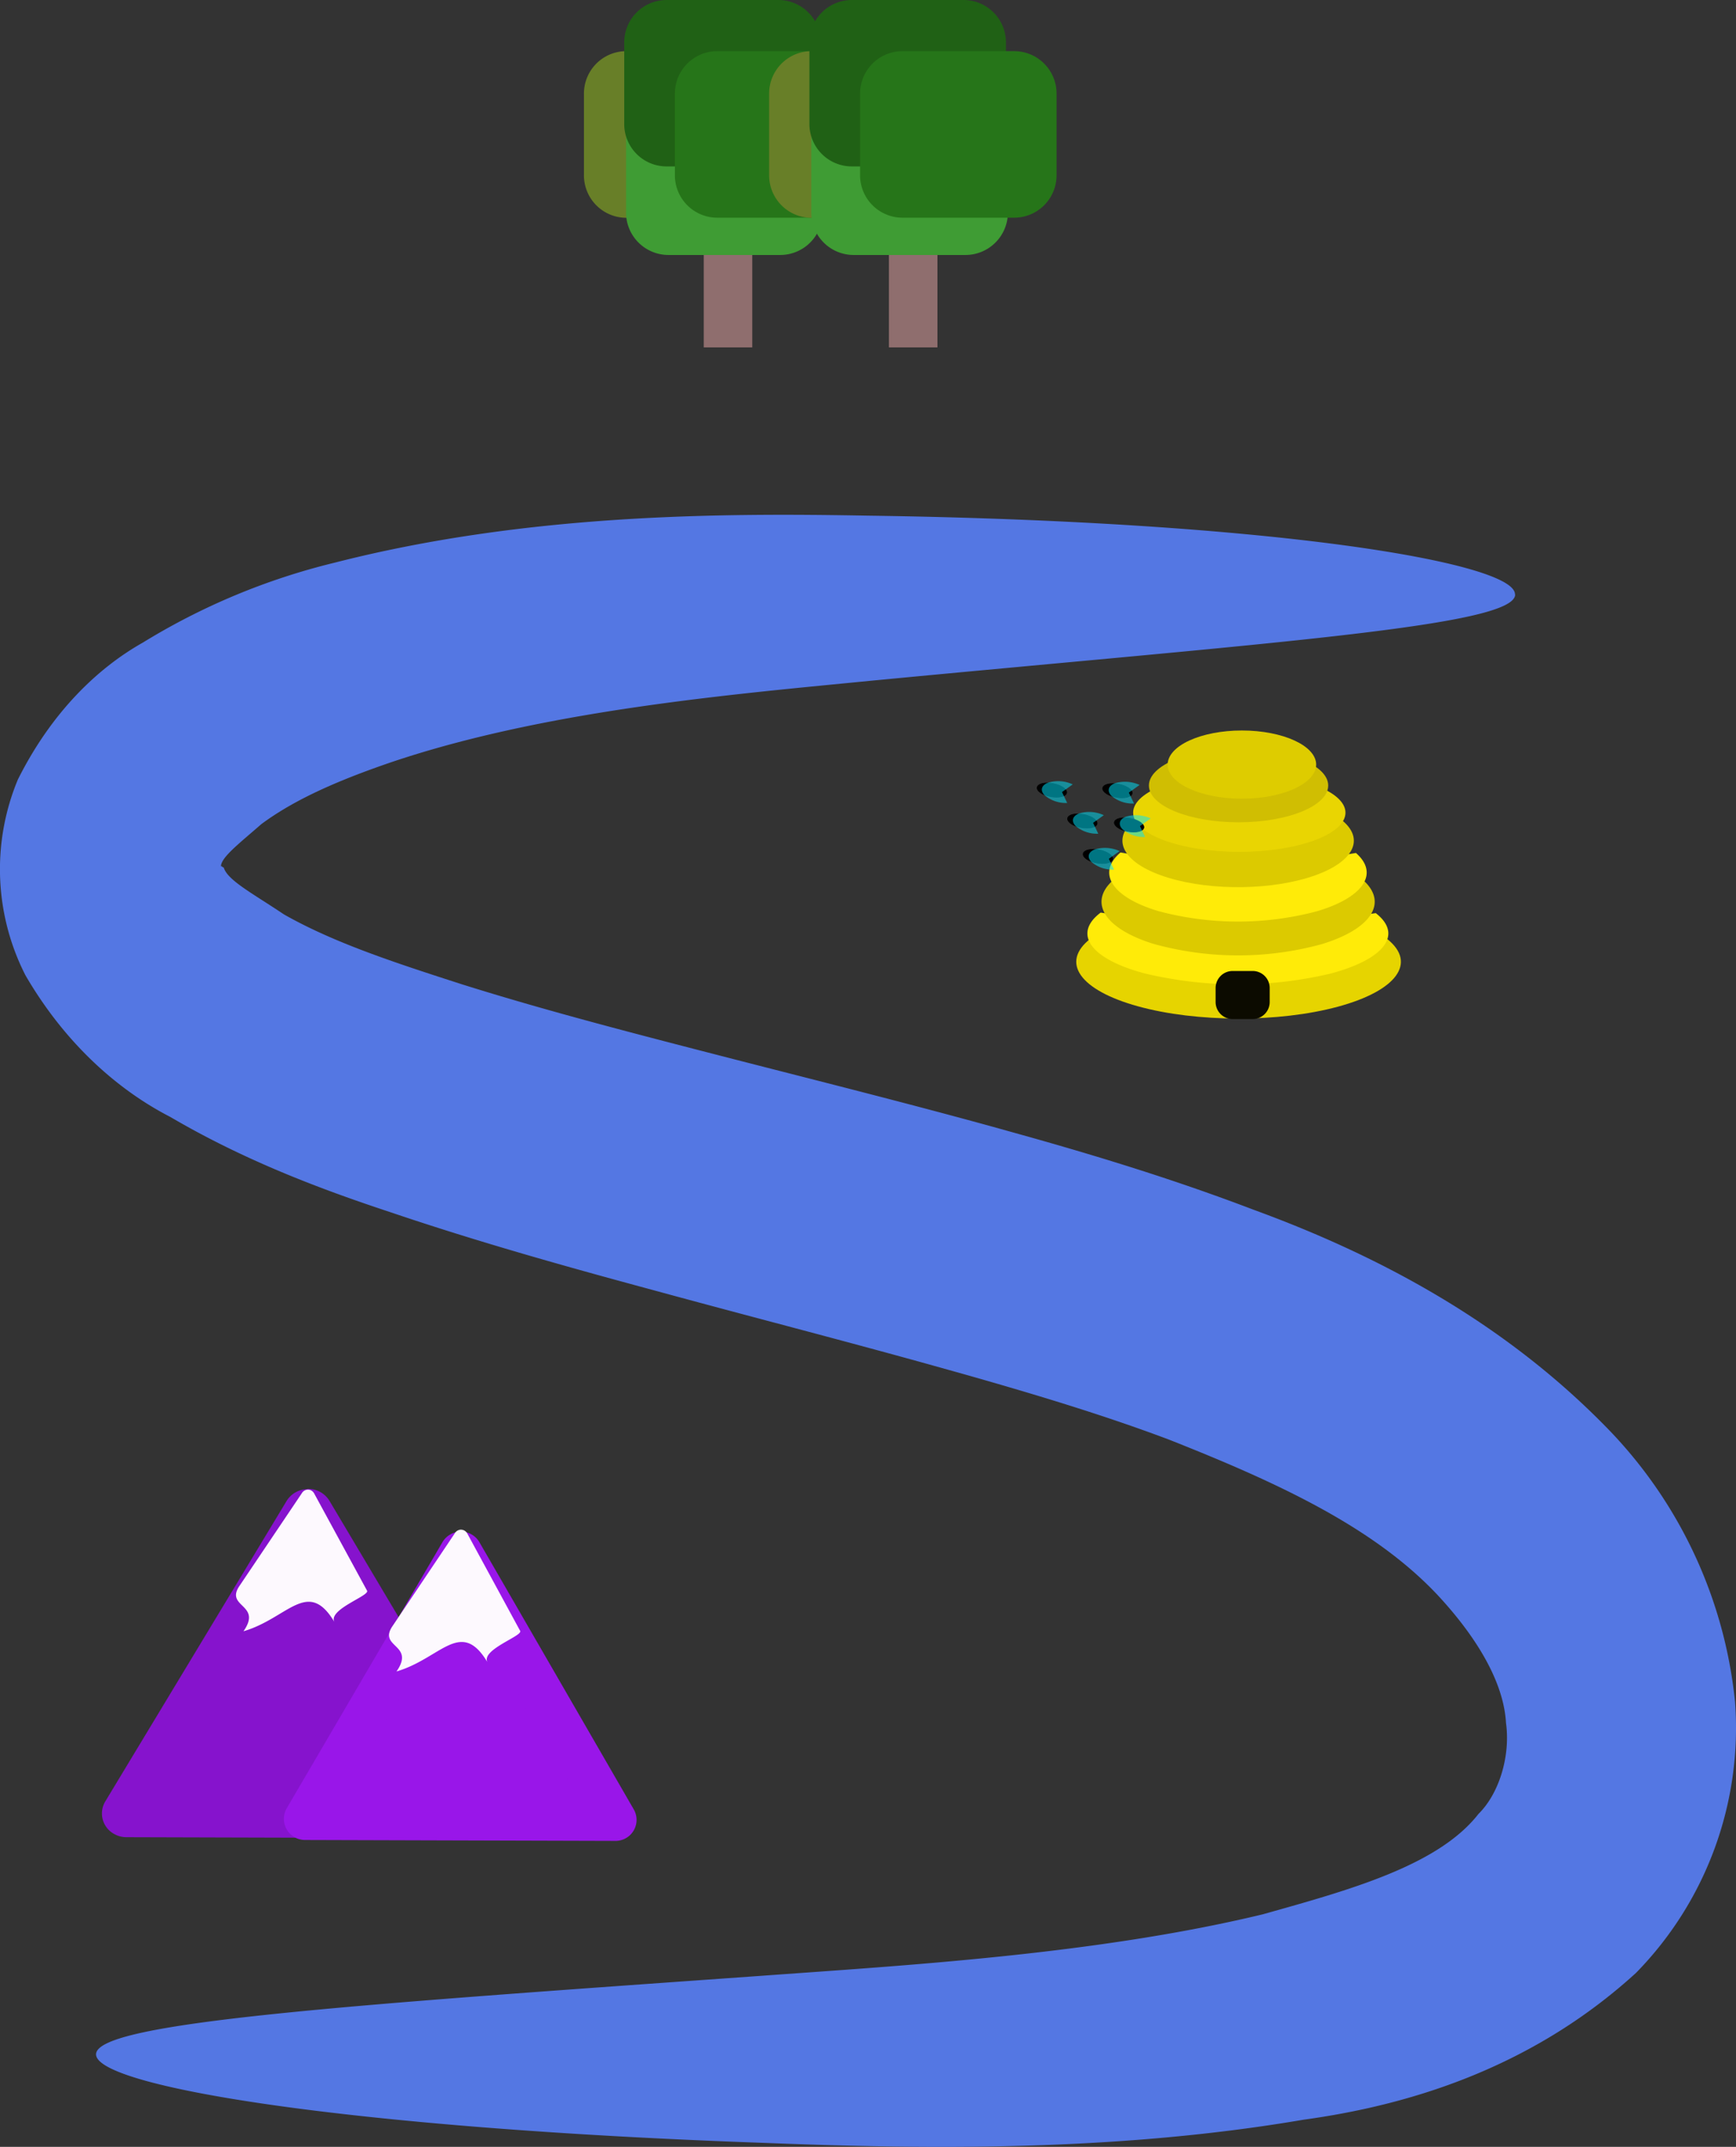 <svg xmlns="http://www.w3.org/2000/svg" viewBox="0 0 305.61 377.71"><rect x="0" y="0" width="305.61" height="377.71" fill="#333333" stroke="none"/><defs><style>.cls-1{fill:#5477e3;}.cls-2{fill:#8613cd;}.cls-2,.cls-3,.cls-4{fill-rule:evenodd;}.cls-3{fill:#fdf9fe;}.cls-4{fill:#9916e9;}.cls-5{fill:#916f6f;fill-opacity:0.98;}.cls-6{fill:#687f28;}.cls-7{fill:#3f9c34;}.cls-8{fill:#206115;}.cls-9{fill:#267519;}.cls-10{fill:#e6d400;}.cls-10,.cls-11{opacity:1;}.cls-10,.cls-11,.cls-18{isolation:isolate;}.cls-11{fill:#ffeb08;}.cls-12{fill:#dcca00;}.cls-13{fill:#e9d502;}.cls-14{fill:#d0be02;}.cls-15{fill:#0c0b00;}.cls-16{fill:#decc00;}.cls-17{stroke:#000;stroke-linecap:round;stroke-linejoin:round;stroke-width:0.12px;}.cls-18{fill:#00e6ff;opacity:0.51;}</style></defs><g id="Layer_2" data-name="Layer 2"><g id="s-river"><path id="river" class="cls-1" d="M266.73,104.61c-.05,5.57-43.52,8.49-112.91,15.11-24.63,2.42-57.58,5.16-84.91,14.37C60.41,137,52.26,140.35,46,145c-4,3.5-7.3,6-7.09,7.57,0-.52.32.21.46,0,.61,2.27,5,4.54,10.64,8.32,8.83,5,19.4,8.45,31.42,12.32,14.28,4.48,28.95,8.29,44.61,12.33s32.4,8.2,48.88,12.74l6.45,1.8c13.12,3.7,26.21,7.76,39.24,12.73,22.1,8.06,44.12,19.81,62.21,38.33a80.59,80.59,0,0,1,22.62,48.28A61.55,61.55,0,0,1,288,347.11c-18.77,17.12-40.73,23.38-58.5,25.82C194.84,378.85,160,378,134.19,377h0c-73.39-2.6-117.39-9.93-117.28-15.59s44.91-8.66,116.78-13.77h0c25.28-1.84,59.35-3.78,88.64-10.85,15.21-4.27,30.83-8.54,37.95-17.66,3.69-3.63,5.64-10.29,4.84-16-.41-7.39-5.42-15.41-12.11-22.58-11.24-11.91-28.11-19.73-47.35-27.32-11.35-4.26-23.27-7.86-35.82-11.42l-6.22-1.74c-16.08-4.47-32.25-8.62-48.29-13-15.75-4.25-31.2-8.58-46.69-13.83C56,209.07,42.85,204.05,30,196.52,21,191.9,11.61,183.84,4.48,171.59a41.06,41.06,0,0,1-1.34-34.43c6-12,14.2-19.71,22-24.1A117.37,117.37,0,0,1,58.89,99c34.08-8.72,68.56-8.73,93.81-8.28,71.55,1,114.08,8.28,114,13.85Z"/></g><g id="mountains"><g id="m-1"><g id="g1416"><path id="path1418" class="cls-2" d="M85.81,319.22l-63.52-.17,31.92-52.92Z"/><path id="path1420" class="cls-2" d="M54.05,262a4.35,4.35,0,0,0-3.6,2.08L18.53,316.94a4.11,4.11,0,0,0,1.58,5.73,4.4,4.4,0,0,0,2.16.56l63.53.18a4.27,4.27,0,0,0,4.36-4.18,4.06,4.06,0,0,0-.58-2.09L58,264.05a4.39,4.39,0,0,0-3.93-2.1Zm.13,12.56L78.3,315l-48.47-.13Z"/></g><g id="g1416-8"><path id="path1418-8" class="cls-3" d="M63.53,280.55l-18.72-.06,9.4-17.06Z"/><path id="path1420-1" class="cls-3" d="M54.17,262.08a1.28,1.28,0,0,0-1.06.67L42.17,279c-2.62,3.82,4.06,3.19.69,8,7.79-2.27,11.32-9.44,16-1.65-1.1-2.22,6.25-4.59,5.76-5.49l-9.32-17.12A1.25,1.25,0,0,0,54.17,262.08Zm0,4.05,7.1,13.06-14.28,0Z"/></g></g><g id="m-2"><g id="g1416-3"><path id="path1418-7" class="cls-4" d="M108.32,320.17,53.7,320l27.44-46.84Z"/><path id="path1420-8" class="cls-4" d="M81,269.47a3.77,3.77,0,0,0-3.1,1.84L50.47,318.15a3.72,3.72,0,0,0,3.22,5.57l54.62.16a3.7,3.7,0,0,0,3.25-5.56l-27.17-47A3.75,3.75,0,0,0,81,269.47Zm.11,11.12,20.74,35.85-41.68-.12Z"/></g><g id="g1416-8-9"><path id="path1418-8-7" class="cls-3" d="M90.47,287.59l-18.73,0,9.41-17.07Z"/><path id="path1420-1-0" class="cls-3" d="M81.11,269.12a1.3,1.3,0,0,0-1.07.68L69.11,286.07c-2.62,3.82,4.06,3.18.69,8,7.78-2.27,11.32-9.43,16-1.65-1.09-2.22,6.26-4.59,5.77-5.49L82.26,269.8A1.28,1.28,0,0,0,81.11,269.12Zm0,4.05,7.11,13.07L74,286.19Z"/></g></g></g><g id="trees"><g id="tree-1"><rect id="rect47-7-0-6" class="cls-5" x="123.89" y="35.95" width="8.54" height="25.17"/><path id="rect872-71-2-4-9-7-4-7-3" class="cls-6" d="M110.22,9H130a7.47,7.47,0,0,1,7.43,7.51V30.81A7.48,7.48,0,0,1,130,38.32H110.22a7.47,7.47,0,0,1-7.42-7.51V16.54A7.46,7.46,0,0,1,110.22,9Z"/><path id="rect872-71-2-4-9-7-4-7" class="cls-7" d="M117.64,15.57h19.75a7.46,7.46,0,0,1,7.42,7.51V37.35a7.46,7.46,0,0,1-7.42,7.51H117.64a7.47,7.47,0,0,1-7.43-7.51V23.08A7.47,7.47,0,0,1,117.64,15.57Z"/><path id="rect872-71-2-4-9-7-4-7-3-5" class="cls-8" d="M117.32,0h19.74a7.47,7.47,0,0,1,7.43,7.51V21.78a7.47,7.47,0,0,1-7.43,7.5H117.32a7.46,7.46,0,0,1-7.43-7.5V7.51A7.46,7.46,0,0,1,117.32,0Z"/><path id="rect872-71-2-4-9-7-4-7-3-3" class="cls-9" d="M126.24,9H146a7.47,7.47,0,0,1,7.43,7.51V30.79A7.47,7.47,0,0,1,146,38.3H126.24a7.46,7.46,0,0,1-7.43-7.51V16.53A7.46,7.46,0,0,1,126.24,9Z"/></g><g id="tree-2"><rect id="rect47-7-0-6-9" class="cls-5" x="156.49" y="35.95" width="8.54" height="25.17"/><path id="rect872-71-2-4-9-7-4-7-3-1" class="cls-6" d="M142.83,9h19.74A7.47,7.47,0,0,1,170,16.54V30.81a7.48,7.48,0,0,1-7.43,7.51H142.83a7.47,7.47,0,0,1-7.43-7.51V16.54A7.46,7.46,0,0,1,142.83,9Z"/><path id="rect872-71-2-4-9-7-4-7-1" class="cls-7" d="M150.24,15.57H170a7.47,7.47,0,0,1,7.43,7.51V37.35A7.47,7.47,0,0,1,170,44.86H150.24a7.46,7.46,0,0,1-7.42-7.51V23.08A7.46,7.46,0,0,1,150.24,15.57Z"/><path id="rect872-71-2-4-9-7-4-7-3-5-9" class="cls-8" d="M149.92,0h19.74a7.46,7.46,0,0,1,7.43,7.51V21.78a7.46,7.46,0,0,1-7.43,7.5H149.92a7.47,7.47,0,0,1-7.43-7.5V7.51A7.47,7.47,0,0,1,149.92,0Z"/><path id="rect872-71-2-4-9-7-4-7-3-3-3" class="cls-9" d="M158.84,9h19.74A7.46,7.46,0,0,1,186,16.53V30.79a7.46,7.46,0,0,1-7.43,7.51H158.84a7.47,7.47,0,0,1-7.43-7.51V16.53A7.47,7.47,0,0,1,158.84,9Z"/></g></g><g id="hive"><g id="hive-2" data-name="hive"><path id="path939-1-13-9" class="cls-10" d="M244.23,165.22c5.24,4.2,1.64,9.1-8.73,11.9s-24.87,2.77-35.16-.07-13.73-7.75-8.36-11.92L218,169.22Z"/><path id="path939-1-13" class="cls-11" d="M242.19,160.65c4.86,3.77,1.52,8.16-8.09,10.67a70.91,70.91,0,0,1-32.59-.06c-9.54-2.54-12.73-6.95-7.75-10.7l24.15,3.67Z"/><path id="path939-1-1" class="cls-12" d="M240,154.86c4.41,4,1.38,8.61-7.35,11.26a55.76,55.76,0,0,1-29.59-.06c-8.66-2.69-11.57-7.34-7-11.3l21.93,3.88Z"/><path id="path939-1" class="cls-11" d="M238.7,150.07c4.16,3.62,1.3,7.86-6.92,10.27a54.22,54.22,0,0,1-27.88-.05c-8.16-2.45-10.9-6.7-6.64-10.31l20.67,3.54Z"/><path id="path939-6" class="cls-12" d="M236.36,144.4c4.17,3.52,1.57,7.73-6.22,10.06s-18.58,2.14-25.8-.47-8.85-6.9-3.9-10.25L218,147.91Z"/><ellipse id="path939" class="cls-13" cx="218.17" cy="142.98" rx="18.69" ry="6.89"/><ellipse id="path939-7" class="cls-14" cx="218.04" cy="138.2" rx="15.78" ry="6.47"/><path id="rect1062" class="cls-15" d="M216.94,170.83h3.64a3,3,0,0,1,2.94,3v2.46a3,3,0,0,1-2.94,3h-3.64a3,3,0,0,1-2.94-3V173.8A3,3,0,0,1,216.94,170.83Z"/><ellipse id="path1073" class="cls-16" cx="218.63" cy="134.52" rx="13.07" ry="6"/></g></g><g id="bees"><g id="bees-2" data-name="bees"><ellipse id="path1264" class="cls-17" cx="185.16" cy="139" rx="1.17" ry="2.63" transform="translate(14.3 295.23) rotate(-79.33)"/><ellipse id="path1264-8" class="cls-17" cx="190.52" cy="144.43" rx="1.17" ry="2.63" transform="translate(13.33 304.93) rotate(-79.33)"/><ellipse id="path1264-86" class="cls-17" cx="196.7" cy="139.11" rx="1.17" ry="2.63" transform="translate(23.59 306.66) rotate(-79.33)"/><ellipse id="path1264-4" class="cls-17" cx="198.76" cy="145.12" rx="1.17" ry="2.63" transform="translate(19.36 313.59) rotate(-79.33)"/><ellipse id="path1264-1" class="cls-17" cx="193.27" cy="150.67" rx="1.17" ry="2.63" transform="translate(9.43 312.71) rotate(-79.33)"/><path id="path1299" class="cls-18" d="M187.87,141.27a5.76,5.76,0,0,1-4-1.38c-.8-.84-.54-1.75.64-2.19a6.12,6.12,0,0,1,4.34.3l-1.89,1.35Z"/><path id="path1299-9" class="cls-18" d="M193.34,146.68a5.8,5.8,0,0,1-4-1.37c-.8-.84-.54-1.75.64-2.2a6.13,6.13,0,0,1,4.34.31l-1.89,1.35Z"/><path id="path1299-0" class="cls-18" d="M199.64,141.37a5.77,5.77,0,0,1-4-1.37c-.8-.85-.54-1.75.63-2.2a6.2,6.2,0,0,1,4.35.3l-1.9,1.35Z"/><path id="path1299-4" class="cls-18" d="M196.12,153a5.75,5.75,0,0,1-4-1.37c-.8-.84-.54-1.75.64-2.2a6.18,6.18,0,0,1,4.34.31l-1.89,1.35Z"/><path id="path1299-05" class="cls-18" d="M201.59,147.26a5.79,5.79,0,0,1-4-1.38c-.8-.84-.54-1.75.63-2.2a6.2,6.2,0,0,1,4.35.31l-1.89,1.35Z"/></g></g></g></svg>
